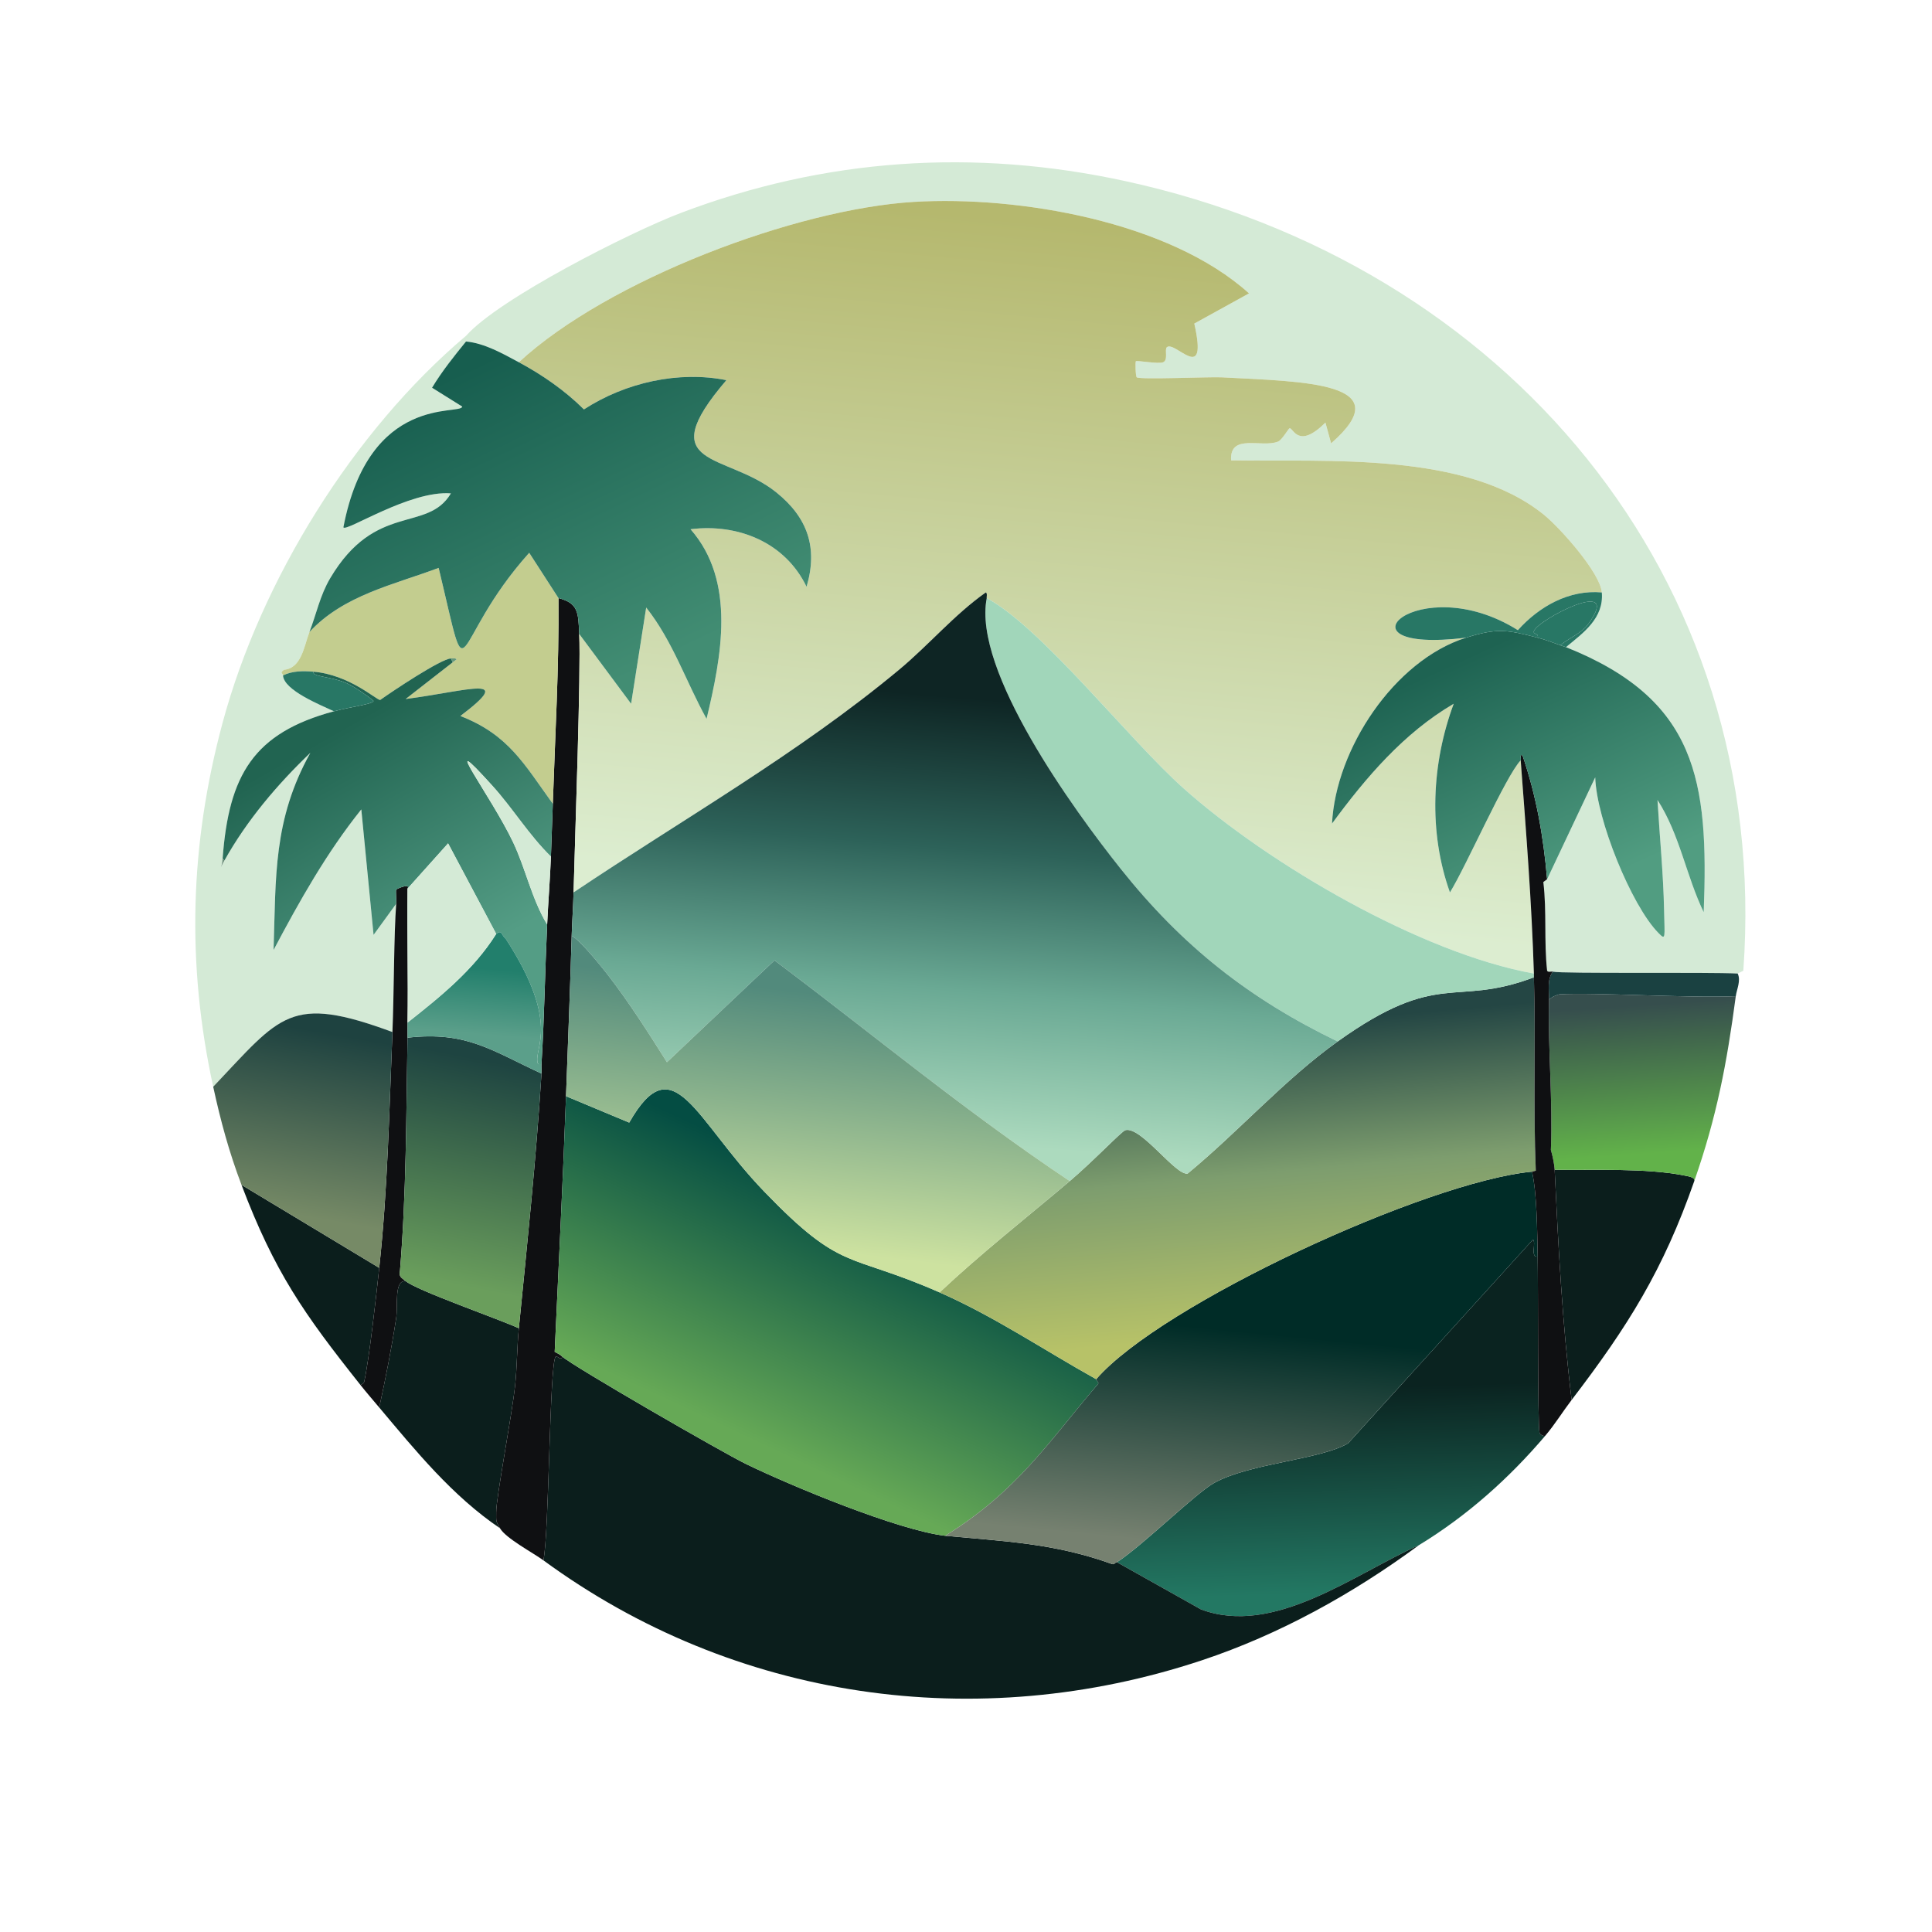 <?xml version="1.0" encoding="UTF-8"?>
<svg id="Layer_1" data-name="Layer 1" xmlns="http://www.w3.org/2000/svg" xmlns:xlink="http://www.w3.org/1999/xlink" viewBox="0 0 1024 1024">
  <defs>
    <linearGradient id="linear-gradient" x1="702.02" y1="682.51" x2="707.05" y2="844.43" gradientUnits="userSpaceOnUse">
      <stop offset=".33" stop-color="#0a2320"/>
      <stop offset="1" stop-color="#237863"/>
    </linearGradient>
    <linearGradient id="linear-gradient-2" x1="868.48" y1="532.69" x2="873.99" y2="611.49" gradientUnits="userSpaceOnUse">
      <stop offset="0" stop-color="#364e4d"/>
      <stop offset="1" stop-color="#62b24a"/>
    </linearGradient>
    <linearGradient id="linear-gradient-3" x1="574.62" y1="119.71" x2="540.77" y2="477.11" gradientUnits="userSpaceOnUse">
      <stop offset="0" stop-color="#b5b86e"/>
      <stop offset="1" stop-color="#dcedd0"/>
    </linearGradient>
    <linearGradient id="linear-gradient-4" x1="451.6" y1="634.67" x2="392.6" y2="760.53" gradientUnits="userSpaceOnUse">
      <stop offset="0" stop-color="#044d43"/>
      <stop offset="1" stop-color="#66a956"/>
    </linearGradient>
    <linearGradient id="linear-gradient-5" x1="669.84" y1="619.46" x2="650.09" y2="820.5" gradientUnits="userSpaceOnUse">
      <stop offset=".43" stop-color="#002c27"/>
      <stop offset="1" stop-color="#768170"/>
    </linearGradient>
    <linearGradient id="linear-gradient-6" x1="242.92" y1="197.6" x2="322.22" y2="363.63" gradientUnits="userSpaceOnUse">
      <stop offset="0" stop-color="#175e4f"/>
      <stop offset="1" stop-color="#428d73"/>
    </linearGradient>
    <linearGradient id="linear-gradient-7" x1="175.91" y1="388.85" x2="244.54" y2="509.73" gradientUnits="userSpaceOnUse">
      <stop offset="0" stop-color="#216451"/>
      <stop offset="1" stop-color="#549d85"/>
    </linearGradient>
    <linearGradient id="linear-gradient-8" x1="650.51" y1="545.48" x2="664.88" y2="706.84" gradientUnits="userSpaceOnUse">
      <stop offset="0" stop-color="#244644"/>
      <stop offset=".48" stop-color="#7d9d6e"/>
      <stop offset="1" stop-color="#b7c268"/>
    </linearGradient>
    <linearGradient id="linear-gradient-9" x1="521.01" y1="338.44" x2="498.83" y2="604.52" gradientUnits="userSpaceOnUse">
      <stop offset=".12" stop-color="#0e2524"/>
      <stop offset=".42" stop-color="#2d6259"/>
      <stop offset=".7" stop-color="#6aa994"/>
      <stop offset="1" stop-color="#acdabe"/>
    </linearGradient>
    <linearGradient id="linear-gradient-10" x1="438.99" y1="527.36" x2="423.09" y2="661.42" gradientUnits="userSpaceOnUse">
      <stop offset="0" stop-color="#528a7c"/>
      <stop offset="1" stop-color="#cde2a0"/>
    </linearGradient>
    <linearGradient id="linear-gradient-11" x1="170.59" y1="546.91" x2="153.58" y2="643.42" gradientUnits="userSpaceOnUse">
      <stop offset="0" stop-color="#1e4240"/>
      <stop offset="1" stop-color="#768a66"/>
    </linearGradient>
    <linearGradient id="linear-gradient-12" x1="258.39" y1="562.12" x2="235.01" y2="679.82" gradientUnits="userSpaceOnUse">
      <stop offset="0" stop-color="#1e4441"/>
      <stop offset="1" stop-color="#6a9e5c"/>
    </linearGradient>
    <linearGradient id="linear-gradient-13" x1="254.92" y1="513.18" x2="252.1" y2="548.07" gradientUnits="userSpaceOnUse">
      <stop offset="0" stop-color="#227f6c"/>
      <stop offset="1" stop-color="#5b9f8a"/>
    </linearGradient>
    <linearGradient id="linear-gradient-14" x1="769.68" y1="351.51" x2="827.35" y2="476.88" gradientUnits="userSpaceOnUse">
      <stop offset="0" stop-color="#1e6352"/>
      <stop offset="1" stop-color="#519d81"/>
    </linearGradient>
  </defs>
  <path d="M921,516c-15.38-.84-93.24.18-98-1-.88-.22-2.48.49-3-.5-1.71-15.66-.12-31.32-2-47l2-1.5q12.75-27,25.5-54c.68,22.22,19.08,67.85,33.5,82.5,4.01,4.08,3.3,2.73,3-12-.4-19.47-2.35-39.06-3.5-58.5,11.82,18.26,15.17,40.13,24.5,59.5,2.72-69.84-3.54-112.75-73-140.5,9.23-7.6,20.15-15.33,19-29-.88-10.46-22.07-34.11-30.5-41-41.46-33.85-115.26-28.08-166-29-.84-14.63,16.44-6.34,25-10,2.05-.88,5.45-6.92,6-7,2.01-.29,4.47,11.41,19-3l3,11c37.12-32.44-14.12-32.69-58-35-6.21-.33-43.16,1.3-45,0-.64-.46-.81-7.88-.5-8.5.33-.65,11.99,1.6,14.5.5,2.86-1.26.55-6.86,2-8,4.43-3.49,21.92,20.47,14.5-12.5q14.5-8,29-16c-42.29-38.17-122.24-51.79-177.5-48.5-62.63,3.73-162.28,41.38-209.5,85-8.65-4.64-18.24-10.1-28-11,.09-.12-.1-2.89,0-3,17.51-19.8,87.07-54.93,113.5-65,76.67-29.2,155.85-34.45,236-17,200.66,43.69,342.53,209.17,327.5,418.5l-3,1.5Z" style="fill: #d4ead6; stroke-width: 0px;"/>
  <path d="M247,178c-.1.11.09,2.88,0,3-6.46,7.95-12.69,15.71-18,24.5q8,5,16,10c-.73,4.84-49.35-7.15-63,64,1.3,2.71,35.22-19.75,57-18-12.52,21.03-39.94,4.4-64,45-5.41,9.14-7.28,18.92-11,28.5-2.8,7.2-4.12,19.18-13.5,20-2.49,1.86-.58,1.75-.5,3,.51,7.93,19.88,15.64,27,19-42.71,11.5-55.71,33.85-59,78-.39,5.27-2.2,6.71,1,1,11.91-21.28,27.95-40.19,45.5-57-19.74,35.5-18.22,65.3-19.5,104.5,13.74-25.94,28.07-51.5,46.5-74.5q3.25,33.25,6.5,66.5l12-16.5c-1.24,16.11-1.16,47.52-2,68-54.45-20.09-59.01-8.91-95,29-14.21-65.23-12.43-128.29,5-193,20.31-75.38,69.27-154.57,129-205Z" style="fill: #d4ead6; stroke-width: 0px;"/>
  <g>
    <path d="M815,666c.29,15.36-.08,88.86,1,93.5.19.81,1.96,1.84,3,1.5-19.27,22.65-41.51,42.48-67,58-34.58,15.57-76.95,48.49-115.5,34q-22.25-12.5-44.5-25c13.9-9.03,41.62-36.48,51.5-42,18.75-10.47,56.22-12.3,71-21q49-54,98-108c1.83,1.4-1.55,9.72,2.5,9Z" style="fill: url(#linear-gradient); stroke-width: 0px;"/>
    <path d="M898,626c-16.43,47.07-35.08,76.9-65,116-4.93-40.63-7.08-81.26-9-122,20.83.3,48.39-.96,68.5,3,2.2.43,6.27,1,5.5,3Z" style="fill: #0b1e1c; stroke-width: 0px;"/>
  </g>
  <g>
    <path d="M920,528c-4.73,35.62-10.08,63.86-22,98,.77-2-3.3-2.57-5.5-3-20.11-3.96-47.67-2.7-68.5-3-.13-2.81-1.16-7.65-2-10.5,1.06-26.5-1.58-53.02-1-79.5,1.06-1.68,5.19-2.98,5.5-3,18.22-1.12,69.22,2.12,93.5,1Z" style="fill: url(#linear-gradient-2); stroke-width: 0px;"/>
    <path d="M921,516c1.85,3.69-.52,8.41-1,12-24.28,1.12-75.28-2.12-93.5-1-.31.02-4.44,1.32-5.5,3,.12-5.46-1.12-10.57,2-15,4.76,1.18,82.62.16,98,1Z" style="fill: #1a4141; stroke-width: 0px;"/>
  </g>
  <g>
    <path d="M298,719c5.38,4.98,85.1,50.98,97.5,57,23.96,11.63,80.54,35.11,105.5,38,31.97,3.03,57.81,3.91,88.5,15,1.25.45,1.76-1.28,2.5-1q22.25,12.5,44.5,25c38.55,14.49,80.92-18.43,115.5-34-34.89,25.7-73.82,47.31-115,61-119.06,39.57-247.81,21.16-349-53,3.05-13.3,3.18-103.72,6.5-108,.57-.73,2.96,2.54,3.5,0Z" style="fill: #0b1e1c; stroke-width: 0px;"/>
    <path d="M215,679c6.05,5.05,48.24,19.71,60,25-.99,10-.92,20.45-2,30.5-1.71,15.9-10,59.07-10,67,0,4.97-.33,4.42,2,8.5-25.26-17.11-44.56-40.88-64-64,3.43-15.66,6.59-31.66,9-47.5.97-6.39-1.24-20.06,5-19.5Z" style="fill: #0b1e1c; stroke-width: 0px;"/>
    <path d="M201,672c-1.58,14.64-5.25,48.16-8,60.5-.07.32-1.37,1.55-2,1.5-29.97-37.72-45.47-59.78-63-106q36.5,22,73,44Z" style="fill: #0b1e1c; stroke-width: 0px;"/>
  </g>
  <g>
    <path d="M307,336c.93,20.88-2.18,105.33-3,137-.2,7.7-.78,15.3-1,23-.81,28.37-1.97,56.65-3,85-1.64,45.18-3.94,90.38-6,135.5,1.33.67,2.92,1.5,4,2.5-.54,2.54-2.93-.73-3.5,0-3.32,4.28-3.45,94.7-6.5,108-5.38-3.94-19.97-11.68-23-17-2.33-4.08-2-3.53-2-8.5,0-7.93,8.29-51.1,10-67,1.08-10.05,1.01-20.5,2-30.5,4.45-44.93,9.18-89.94,12-135,.1-1.66-.1-3.34,0-5,1.51-24.65,1.85-49.35,3-74,.56-11.99,1.55-24.01,2-36,.35-9.33.69-18.66,1-28,1.22-36.33,3.34-72.63,3-109,10.55,2.7,10.49,7.67,11,19Z" style="fill: #0f1012; stroke-width: 0px;"/>
    <path d="M216,471c-.31,23.66.41,47.35,0,71-.05,2.67.05,5.33,0,8-.72,41.19-.62,82.44-4,123.5-.73,3.36.92,3.77,3,5.5-6.24-.56-4.03,13.11-5,19.5-2.41,15.84-5.57,31.84-9,47.5-3.36-4-6.75-7.91-10-12,.63.05,1.93-1.18,2-1.5,2.75-12.34,6.42-45.86,8-60.5,4.49-41.74,5.29-83.12,7-125,.84-20.48.76-51.89,2-68,.16-2.04-.36-6.8,0-7.5.19-.36,7.79-3.67,6-.5Z" style="fill: #0f1012; stroke-width: 0px;"/>
  </g>
  <path d="M849,314c-17.32-1.54-33.12,7.35-44.5,20-52.74-33.1-100.78,12.96-27.5,4-38.19,12.13-69.02,59.15-71,98.5,17.99-24.44,37.99-47.96,64.5-63.5-11.77,31.6-13.46,68.01-2,100,8.74-14.13,29.64-61.89,37.5-70,2.87,37.76,5.82,75.14,7,113-59.72-10.71-140.48-57.93-185.5-98-29.2-26-75.02-85.03-104.5-101-.21-.12.49-2.62-.5-3-16.64,11.72-30.24,27.9-46,41-53.5,44.49-114.86,79.32-172.5,118,.82-31.67,3.93-116.12,3-137q13.75,18.5,27.5,37,4-25.5,8-51c14.13,17.83,21.09,39.35,32,59,7.8-32.65,15.87-72.76-8.5-100.5,25.22-3.14,50.17,6.99,61.5,30.5,6.1-20.74.58-36.65-16-50-26.61-21.43-66.79-12.44-26.5-59.5-25.2-5.07-53.49,1.19-75.5,15.5-10.01-9.96-22.04-18.31-34.5-25,47.22-43.62,146.87-81.27,209.5-85,55.26-3.29,135.21,10.33,177.5,48.5q-14.5,8-29,16c7.42,32.97-10.07,9.01-14.5,12.5-1.45,1.14.86,6.74-2,8-2.51,1.1-14.17-1.15-14.5-.5-.31.62-.14,8.04.5,8.5,1.84,1.3,38.79-.33,45,0,43.88,2.31,95.12,2.56,58,35l-3-11c-14.53,14.41-16.99,2.71-19,3-.55.08-3.95,6.12-6,7-8.56,3.66-25.84-4.63-25,10,50.74.92,124.54-4.85,166,29,8.43,6.89,29.62,30.54,30.5,41Z" style="fill: url(#linear-gradient-3); stroke-width: 0px;"/>
  <path d="M498,685c29.11,12.8,55.27,30.56,83,46-.42.48,1.72,1.66,1,2.5-26.19,30.63-42.6,56.69-81,80.5-24.96-2.89-81.54-26.37-105.5-38-12.4-6.02-92.12-52.02-97.5-57-1.08-1-2.67-1.83-4-2.5,2.06-45.12,4.36-90.32,6-135.5q16.75,7,33.5,14c23.57-41.36,34.61-1.81,71.5,36.5,41.67,43.27,44.14,32.01,93,53.5Z" style="fill: url(#linear-gradient-4); stroke-width: 0px;"/>
  <path d="M812,621c2.61,11.39,2.75,31.44,3,45-4.05.72-.67-7.6-2.5-9q-49,54-98,108c-14.78,8.7-52.25,10.53-71,21-9.88,5.52-37.6,32.97-51.5,42-.74-.28-1.25,1.45-2.5,1-30.69-11.09-56.53-11.97-88.5-15,38.4-23.81,54.81-49.87,81-80.5.72-.84-1.42-2.02-1-2.5,34.41-39.76,174.98-104.64,231-110Z" style="fill: url(#linear-gradient-5); stroke-width: 0px;"/>
  <path d="M296,317c.34,36.37-1.78,72.67-3,109-15.04-20.77-23.43-36.63-49-46.5,29.43-22.3,5.03-13.5-29-9q12.5-9.75,25-19.5l2-1.5c-.53-.8-1.76-.53-3-.5-5.19.12-31.24,17.53-37.5,22-1.95.08-16.3-13.43-35.5-15-5.27-.43-11.08-.47-16,2-.08-1.25-1.99-1.14.5-3,9.38-.82,10.7-12.8,13.5-20,18.1-19.57,44.51-25,68.5-34,17.43,72.65,4.71,40.3,48-8q7.75,12,15.5,24Z" style="fill: #c3cd8f; stroke-width: 0px;"/>
  <g>
    <path d="M275,192c12.46,6.69,24.49,15.04,34.5,25,22.01-14.31,50.3-20.57,75.5-15.5-40.29,47.06-.11,38.07,26.5,59.5,16.58,13.35,22.1,29.26,16,50-11.33-23.51-36.28-33.64-61.5-30.5,24.37,27.74,16.3,67.85,8.5,100.5-10.91-19.65-17.87-41.17-32-59q-4,25.5-8,51-13.75-18.5-27.5-37c-.51-11.33-.45-16.3-11-19q-7.75-12-15.5-24c-43.29,48.3-30.57,80.65-48,8-23.99,9-50.4,14.43-68.5,34,3.72-9.58,5.59-19.36,11-28.5,24.06-40.6,51.48-23.97,64-45-21.78-1.75-55.7,20.71-57,18,13.65-71.15,62.27-59.16,63-64q-8-5-16-10c5.31-8.79,11.54-16.55,18-24.5,9.76.9,19.35,6.36,28,11Z" style="fill: url(#linear-gradient-6); stroke-width: 0px;"/>
    <g>
      <path d="M240,351q-12.5,9.75-25,19.5c34.03-4.5,58.43-13.3,29,9,25.57,9.87,33.96,25.73,49,46.5-.31,9.34-.65,18.67-1,28-11.65-11.37-20.13-25.48-31-37.5-30.36-33.56-.67,5.36,11,30,6.68,14.11,9.82,29.99,18,43.5-1.15,24.65-1.49,49.35-3,74-.68,0-1.79.25-2-.5-2.27-8.28,12.53-20.56-17-66-2.34-1.74-1.76-5-5-2.5l-25.5-48q-10.75,12-21.5,24c1.79-3.17-5.81.14-6,.5-.36.7.16,5.46,0,7.5l-12,16.5q-3.25-33.25-6.5-66.5c-18.43,23-32.76,48.56-46.5,74.5,1.28-39.2-.24-69,19.5-104.5-17.55,16.81-33.59,35.72-45.5,57l-1-1c3.29-44.15,16.29-66.5,59-78,9.28-2.5,20.77-3.78,21-5.5-3.48-2.99-10.6-7.82-14.5-9.5-8.18-3.51-17.99-3.2-17.5-6,19.2,1.57,33.55,15.08,35.5,15,6.26-4.47,32.31-21.88,37.5-22l1,2Z" style="fill: url(#linear-gradient-7); stroke-width: 0px;"/>
      <path d="M166,356c-.49,2.8,9.32,2.49,17.5,6,3.9,1.68,11.02,6.51,14.5,9.5-.23,1.72-11.72,3-21,5.5-7.12-3.36-26.49-11.07-27-19,4.92-2.47,10.73-2.43,16-2Z" style="fill: #287765; stroke-width: 0px;"/>
    </g>
  </g>
  <path d="M119,456c-3.2,5.71-1.39,4.27-1-1l1,1Z" style="fill: #6b8d7a; stroke-width: 0px;"/>
  <path d="M812,621c-56.02,5.36-196.59,70.24-231,110-27.73-15.44-53.89-33.2-83-46,22.08-20.75,45.89-39.46,69-59,12.53-10.6,27.56-26.51,29.5-27,8.33-2.12,26.77,24.35,33,23,26.7-21.98,51.41-49.93,79.5-70,54.07-38.63,61.37-17.88,104-34,.98,34.1-.4,68.38,1,102.5l-2,.5Z" style="fill: url(#linear-gradient-8); stroke-width: 0px;"/>
  <g>
    <path d="M813,516c.02.67-.02,1.33,0,2-42.63,16.12-49.93-4.63-104,34-47.11-22.73-82.42-50.62-115-91.5-24.65-30.93-78.62-105.02-71-143.5,29.48,15.97,75.3,75,104.5,101,45.02,40.07,125.78,87.29,185.5,98Z" style="fill: #a1d6ba; stroke-width: 0px;"/>
    <path d="M523,317c-7.62,38.48,46.35,112.57,71,143.5,32.58,40.88,67.89,68.77,115,91.5-28.09,20.07-52.8,48.02-79.5,70-6.23,1.35-24.67-25.12-33-23-1.94.49-16.97,16.4-29.5,27-54.28-36.1-104.44-77.87-156.5-117q-28.5,27-57,54c-9.96-15.78-20.05-31.75-31.5-46.5-4.07-5.24-14.82-18.51-19-20.5.22-7.7.8-15.3,1-23,57.64-38.68,119-73.51,172.5-118,15.76-13.1,29.36-29.28,46-41,.99.38.29,2.88.5,3Z" style="fill: url(#linear-gradient-9); stroke-width: 0px;"/>
    <path d="M567,626c-23.11,19.54-46.92,38.25-69,59-48.86-21.49-51.33-10.23-93-53.5-36.89-38.31-47.93-77.86-71.5-36.5q-16.75-7-33.5-14c1.03-28.35,2.19-56.63,3-85,4.18,1.99,14.93,15.26,19,20.5,11.45,14.75,21.54,30.72,31.5,46.5q28.5-27,57-54c52.06,39.13,102.22,80.9,156.5,117Z" style="fill: url(#linear-gradient-10); stroke-width: 0px;"/>
  </g>
  <g>
    <path d="M208,547c-1.71,41.88-2.51,83.26-7,125q-36.5-22-73-44c-6.62-17.45-11.05-33.85-15-52,35.99-37.91,40.55-49.09,95-29Z" style="fill: url(#linear-gradient-11); stroke-width: 0px;"/>
    <path d="M287,569c-2.82,45.06-7.55,90.07-12,135-11.76-5.29-53.95-19.95-60-25-2.08-1.73-3.73-2.14-3-5.5,3.38-41.06,3.28-82.31,4-123.5,31.34-3.56,44.58,6.84,71,19Z" style="fill: url(#linear-gradient-12); stroke-width: 0px;"/>
  </g>
  <path d="M287,564c-.1,1.66.1,3.34,0,5-26.42-12.16-39.66-22.56-71-19,.05-2.67-.05-5.33,0-8,17.51-13.8,34.98-27.87,47-47,3.24-2.5,2.66.76,5,2.5,29.53,45.44,14.73,57.72,17,66,.21.75,1.32.51,2,.5Z" style="fill: url(#linear-gradient-13); stroke-width: 0px;"/>
  <path d="M292,454c-.45,11.99-1.44,24.01-2,36-8.18-13.51-11.32-29.39-18-43.5-11.67-24.64-41.36-63.56-11-30,10.87,12.02,19.35,26.13,31,37.5Z" style="fill: #d4ead6; stroke-width: 0px;"/>
  <path d="M263,495c-12.02,19.13-29.49,33.2-47,47,.41-23.65-.31-47.34,0-71q10.75-12,21.5-24l25.5,48Z" style="fill: #d4ead6; stroke-width: 0px;"/>
  <g>
    <path d="M820,466l-2,1.5c1.88,15.68.29,31.34,2,47,.52.99,2.12.28,3,.5-3.12,4.43-1.88,9.54-2,15-.58,26.48,2.06,53,1,79.5.84,2.85,1.87,7.69,2,10.5,1.92,40.74,4.07,81.37,9,122-4.76,6.22-8.89,12.99-14,19-1.04.34-2.81-.69-3-1.5-1.08-4.64-.71-78.14-1-93.5-.25-13.56-.39-33.61-3-45l2-.5c-1.4-34.12-.02-68.4-1-102.5-.02-.67.02-1.33,0-2-1.18-37.86-4.13-75.24-7-113,.29-.3-.61-3.91,1-2.5,7.31,21.48,11.06,42.95,13,65.5Z" style="fill: #0f1012; stroke-width: 0px;"/>
    <path d="M815,338c4.12,1.06,8.01,2.55,12,4,1.06.39,2.85.94,3,1,69.46,27.75,75.72,70.66,73,140.5-9.33-19.37-12.68-41.24-24.5-59.5,1.15,19.44,3.1,39.03,3.5,58.5.3,14.73,1.01,16.08-3,12-14.42-14.65-32.82-60.28-33.5-82.5q-12.75,27-25.5,54c-1.94-22.55-5.69-44.02-13-65.5-1.61-1.41-.71,2.2-1,2.5-7.86,8.11-28.76,55.87-37.5,70-11.46-31.99-9.77-68.4,2-100-26.51,15.54-46.51,39.06-64.5,63.5,1.98-39.35,32.81-86.37,71-98.5,16.7-5.31,22.07-4.1,38,0Z" style="fill: url(#linear-gradient-14); stroke-width: 0px;"/>
    <path d="M849,314c1.15,13.67-9.77,21.4-19,29-.15-.06-1.94-.61-3-1,4.77-4,11.22-6.24,15-11.5,18.36-25.56-27.12-1.96-29,4-.61,1.94,2.75.93,2,3.5-15.93-4.1-21.3-5.31-38,0-73.28,8.96-25.24-37.1,27.5-4,11.38-12.65,27.18-21.54,44.5-20Z" style="fill: #287765; stroke-width: 0px;"/>
    <path d="M827,342c-3.99-1.45-7.88-2.94-12-4,.75-2.57-2.61-1.56-2-3.5,1.88-5.96,47.36-29.56,29-4-3.78,5.26-10.23,7.5-15,11.5Z" style="fill: #287765; stroke-width: 0px;"/>
  </g>
  <path d="M240,351l-1-2c1.24-.03,2.47-.3,3,.5l-2,1.5Z" style="fill: #64977a; stroke-width: 0px;"/>
</svg>